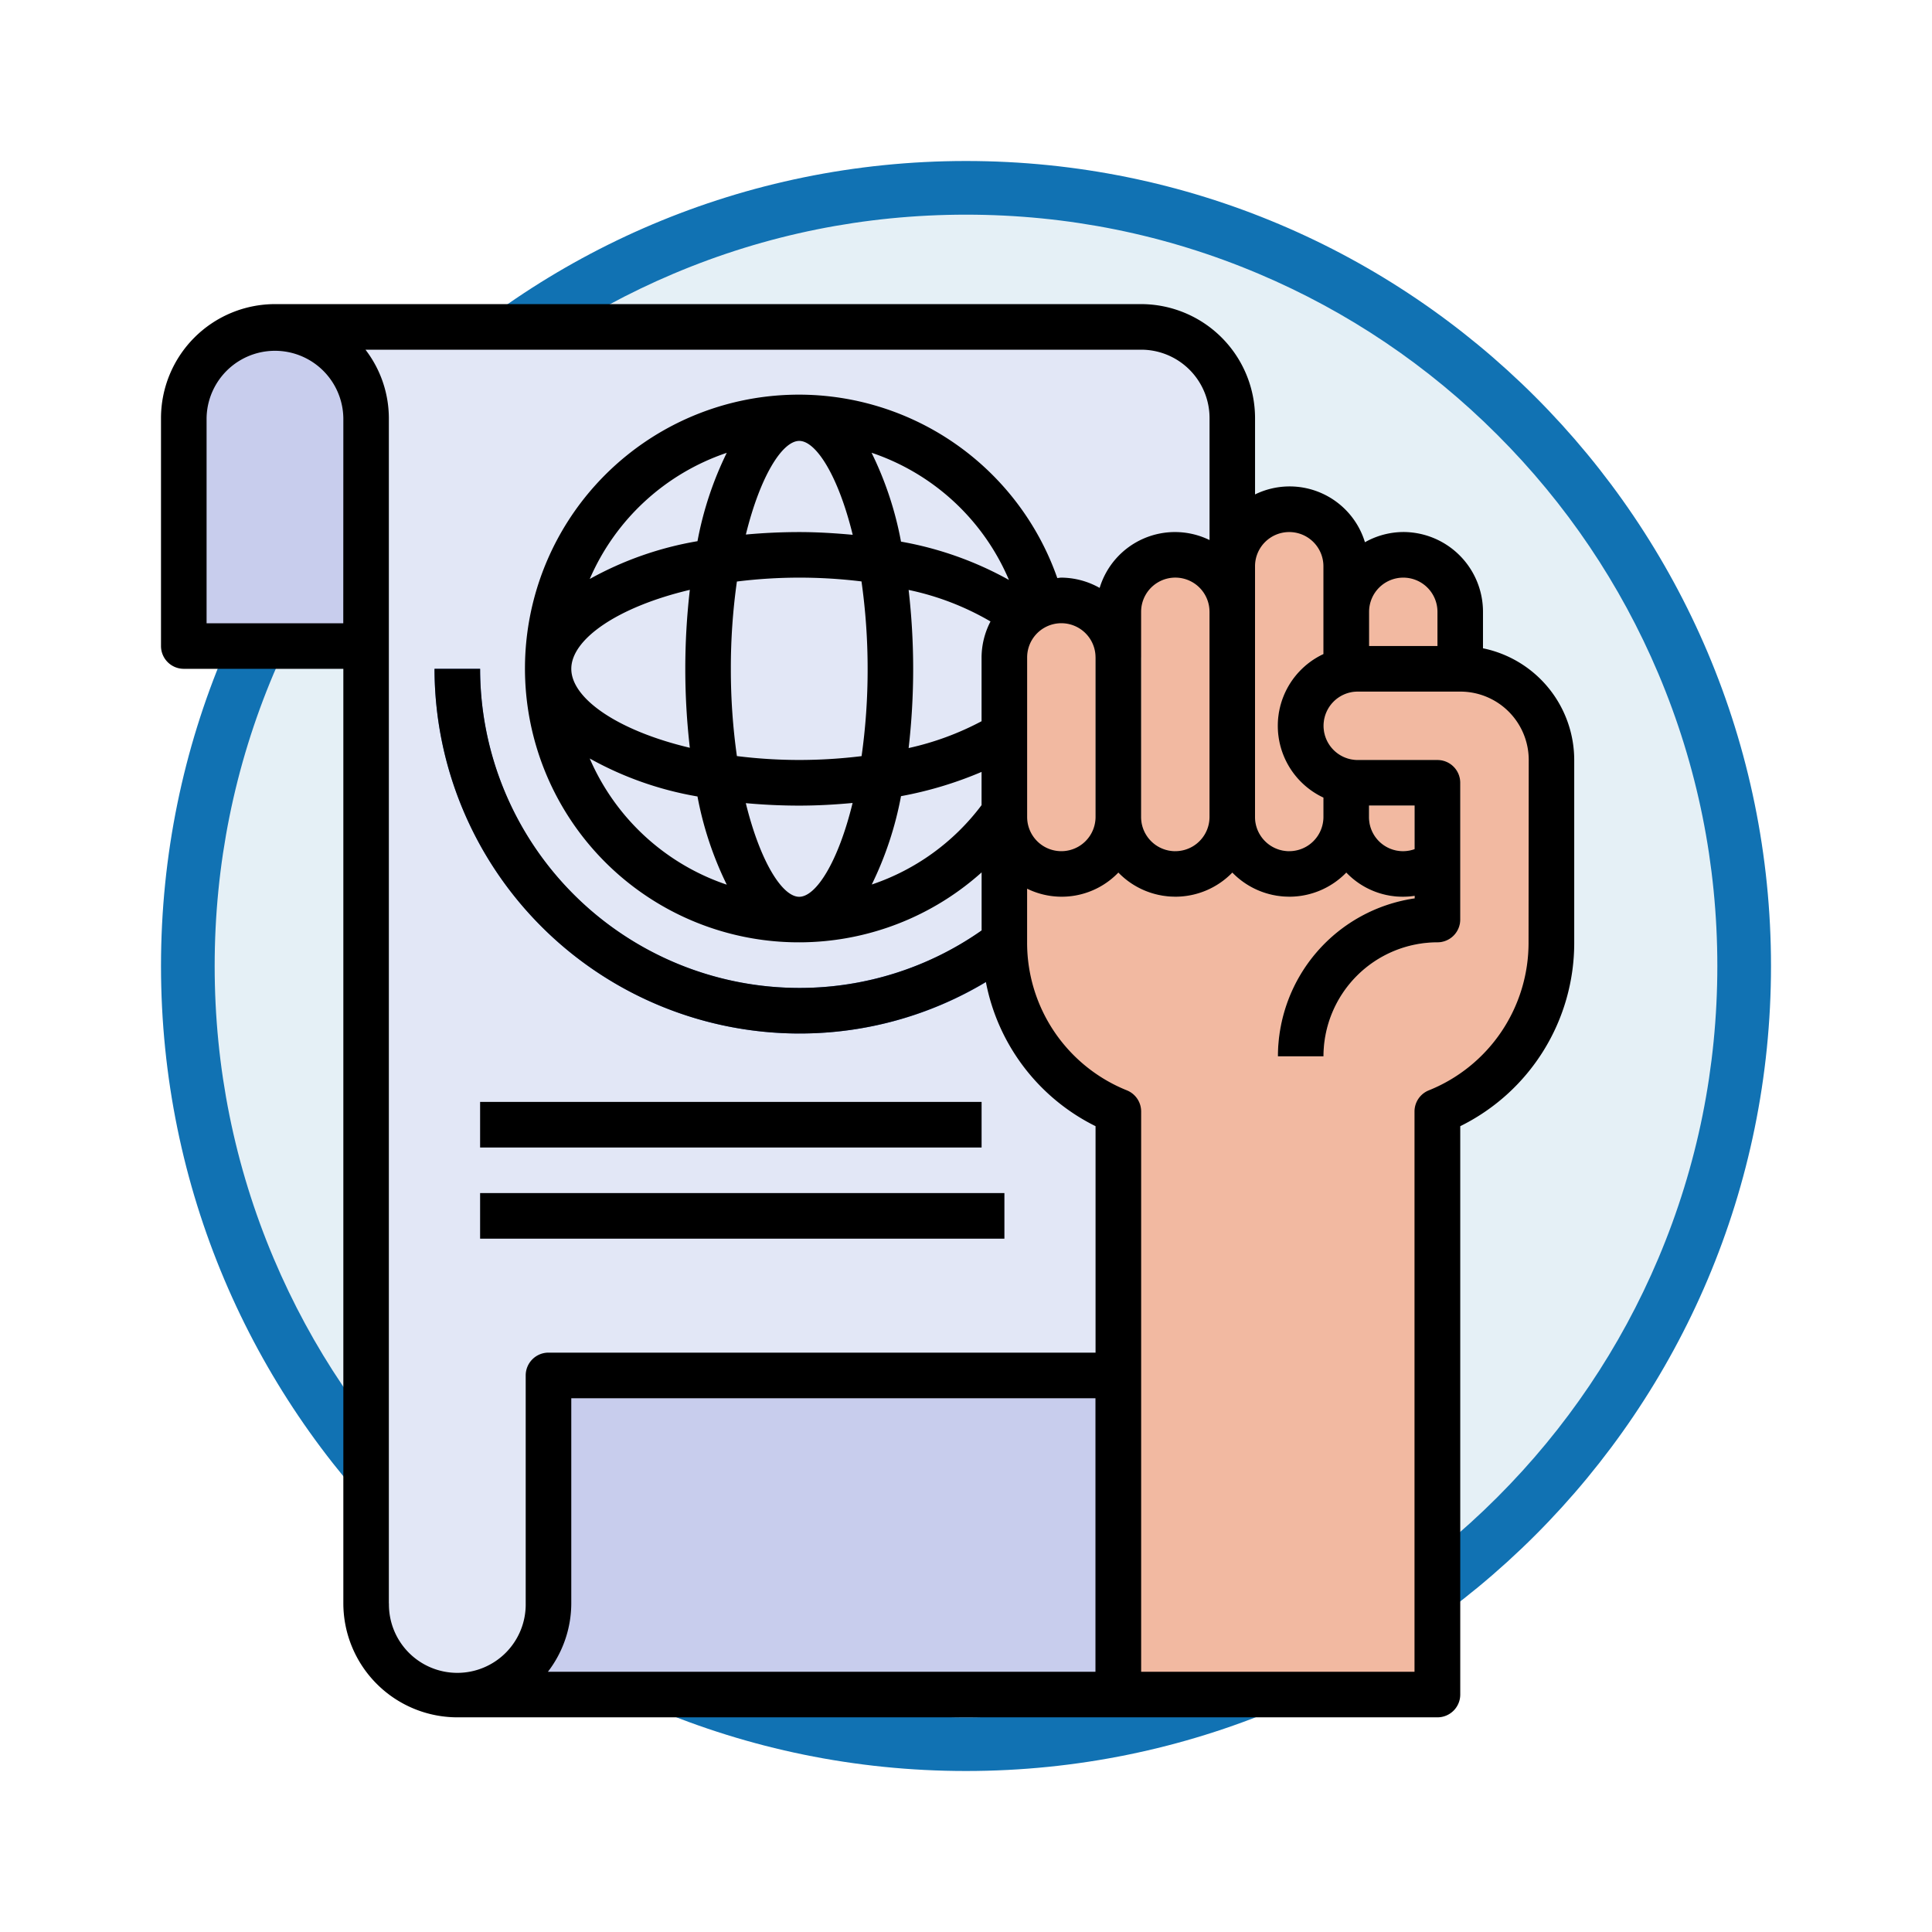 <svg xmlns="http://www.w3.org/2000/svg" xmlns:xlink="http://www.w3.org/1999/xlink" width="108" height="108" viewBox="0 0 108 108">
  <defs>
    <filter id="Trazado_904820" x="0" y="0" width="108" height="108" filterUnits="userSpaceOnUse">
      <feOffset dy="3" input="SourceAlpha"/>
      <feGaussianBlur stdDeviation="3" result="blur"/>
      <feFlood flood-opacity="0.161"/>
      <feComposite operator="in" in2="blur"/>
      <feComposite in="SourceGraphic"/>
    </filter>
  </defs>
  <g id="Grupo_1218189" data-name="Grupo 1218189" transform="translate(-622 -2573)">
    <g id="Grupo_1211578" data-name="Grupo 1211578" transform="translate(631 2579)">
      <g id="Grupo_1209923" data-name="Grupo 1209923" transform="translate(0 0)">
        <g id="Grupo_1208067" data-name="Grupo 1208067" transform="translate(0 0)">
          <g id="Grupo_1206630" data-name="Grupo 1206630" transform="translate(0 0)">
            <g id="Grupo_1185091" data-name="Grupo 1185091">
              <g id="Grupo_1179560" data-name="Grupo 1179560">
                <g id="Grupo_1173787" data-name="Grupo 1173787">
                  <g id="Grupo_1171910" data-name="Grupo 1171910">
                    <g id="Grupo_1167341" data-name="Grupo 1167341">
                      <g id="Grupo_1166792" data-name="Grupo 1166792">
                        <g transform="matrix(1, 0, 0, 1, -9, -6)" filter="url(#Trazado_904820)">
                          <g id="Trazado_904820-2" data-name="Trazado 904820" transform="translate(9 6)" fill="#e5f0f6">
                            <path d="M 45 88.5 C 39.127 88.5 33.43 87.35 28.068 85.082 C 22.889 82.891 18.236 79.755 14.241 75.759 C 10.245 71.764 7.109 67.112 4.918 61.932 C 2.65 56.57 1.5 50.873 1.5 45 C 1.5 39.127 2.65 33.43 4.918 28.068 C 7.109 22.889 10.245 18.236 14.241 14.241 C 18.236 10.245 22.889 7.109 28.068 4.918 C 33.43 2.65 39.127 1.5 45 1.5 C 50.873 1.5 56.57 2.65 61.932 4.918 C 67.111 7.109 71.764 10.245 75.759 14.241 C 79.755 18.236 82.891 22.889 85.082 28.068 C 87.35 33.43 88.5 39.127 88.5 45 C 88.5 50.873 87.35 56.57 85.082 61.932 C 82.891 67.112 79.755 71.764 75.759 75.759 C 71.764 79.755 67.111 82.891 61.932 85.082 C 56.57 87.35 50.873 88.5 45 88.5 Z" stroke="none"/>
                            <path d="M 45 3 C 39.329 3 33.829 4.11 28.653 6.299 C 23.652 8.415 19.16 11.443 15.302 15.302 C 11.443 19.16 8.415 23.652 6.299 28.653 C 4.11 33.829 3 39.329 3 45 C 3 50.671 4.11 56.171 6.299 61.347 C 8.415 66.348 11.443 70.84 15.302 74.699 C 19.16 78.557 23.652 81.585 28.653 83.701 C 33.829 85.89 39.329 87 45 87 C 50.671 87 56.171 85.89 61.347 83.701 C 66.348 81.585 70.84 78.557 74.698 74.699 C 78.557 70.84 81.585 66.348 83.701 61.347 C 85.89 56.171 87 50.671 87 45 C 87 39.329 85.89 33.829 83.701 28.653 C 81.585 23.652 78.557 19.16 74.698 15.302 C 70.84 11.443 66.348 8.415 61.347 6.299 C 56.171 4.11 50.671 3 45 3 M 45 0 C 69.853 0 90 20.147 90 45 C 90 69.853 69.853 90 45 90 C 20.147 90 -7.62939453125e-06 69.853 -7.62939453125e-06 45 C -7.62939453125e-06 20.147 20.147 0 45 0 Z" stroke="none" fill="#1172b3"/>
                          </g>
                        </g>
                      </g>
                    </g>
                  </g>
                </g>
              </g>
            </g>
          </g>
        </g>
      </g>
    </g>
    <g id="derechos-humanos" transform="translate(630 2589)">
      <path id="Trazado_1088248" data-name="Trazado 1088248" d="M6,2a5.1,5.1,0,0,1,5.1,5.1V73.355a5.1,5.1,0,1,0,10.194,0V60.613H59.516V7.1A5.1,5.1,0,0,0,54.42,2Z" transform="translate(1.371 0.274)" fill="#e2e7f6"/>
      <path id="Trazado_1088249" data-name="Trazado 1088249" d="M33.387,37.387A20.411,20.411,0,0,1,13,17h2.548A17.839,17.839,0,0,0,44.091,31.271l1.376-1.05,1.546,2.026L45.628,33.3a20.227,20.227,0,0,1-12.241,4.084Z" transform="translate(3.29 4.387)" fill="#4c6cb5"/>
      <g id="Grupo_1218188" data-name="Grupo 1218188" transform="translate(2.274 2.274)">
        <path id="Trazado_1088250" data-name="Trazado 1088250" d="M15,36H43.032v2.548H15Z" transform="translate(1.565 7.323)" fill="#c8cded"/>
        <path id="Trazado_1088251" data-name="Trazado 1088251" d="M15,40H44.307v2.548H15Z" transform="translate(1.565 8.42)" fill="#c8cded"/>
        <path id="Trazado_1088252" data-name="Trazado 1088252" d="M12.194,19.839V7.1A5.1,5.1,0,1,0,2,7.1V19.839Z" transform="translate(-2 -2)" fill="#c8cded"/>
        <path id="Trazado_1088253" data-name="Trazado 1088253" d="M50.952,48H19.1V60.742a5.1,5.1,0,0,1-5.1,5.1H50.952Z" transform="translate(1.29 10.613)" fill="#c8cded"/>
      </g>
      <path id="Trazado_1088254" data-name="Trazado 1088254" d="M44.371,76.258v-32.6A10.194,10.194,0,0,1,38,34.21V18.282a3.186,3.186,0,1,1,6.371,0V15.734a3.186,3.186,0,1,1,6.371,0V13.186a3.186,3.186,0,0,1,6.371,0v2.548a3.186,3.186,0,1,1,6.371,0v3.186a5.1,5.1,0,0,1,5.1,5.1V34.21a10.194,10.194,0,0,1-6.371,9.453v32.6Z" transform="translate(10.145 2.468)" fill="#f2b9a1"/>
      <path id="Trazado_1088255" data-name="Trazado 1088255" d="M44.548,16.5v8.919a1.911,1.911,0,0,0,1.911,1.911v2.548A4.46,4.46,0,0,1,42,25.419V16.5Z" transform="translate(11.242 4.25)" fill="#fbe1ca"/>
      <path id="Trazado_1088256" data-name="Trazado 1088256" d="M50,38.936h2.548a6.379,6.379,0,0,1,6.371-6.371,1.274,1.274,0,0,0,1.274-1.274V23.645a1.274,1.274,0,0,0-1.274-1.274H54.46a1.911,1.911,0,0,1,0-3.823h5.734V16H54.46a4.45,4.45,0,0,0-1.911,8.472v1.084a4.46,4.46,0,0,0,4.46,4.46,4.414,4.414,0,0,0,.637-.051v.141A8.933,8.933,0,0,0,50,38.936Zm7.645-14.016v2.435a1.9,1.9,0,0,1-2.548-1.8v-.637Z" transform="translate(13.436 4.113)" fill="#fbe1ca"/>
      <path id="Trazado_1088257" data-name="Trazado 1088257" d="M49.548,25.968a1.911,1.911,0,0,0,1.911,1.911v2.548A4.46,4.46,0,0,1,47,25.968V14.5h2.548Z" transform="translate(12.613 3.702)" fill="#fbe1ca"/>
      <path id="Trazado_1088258" data-name="Trazado 1088258" d="M74.9,20.24V18.2a4.46,4.46,0,0,0-4.46-4.46,4.413,4.413,0,0,0-2.139.571,4.4,4.4,0,0,0-6.143-2.672V7.371A6.379,6.379,0,0,0,55.791,1H7.371A6.379,6.379,0,0,0,1,7.371V20.113a1.274,1.274,0,0,0,1.274,1.274h8.919V73.629A6.379,6.379,0,0,0,17.565,80H72.355a1.274,1.274,0,0,0,1.274-1.274V46.954A11.419,11.419,0,0,0,80,36.678V26.484a6.382,6.382,0,0,0-5.1-6.244Zm-4.46-3.95A1.911,1.911,0,0,1,72.355,18.2v1.911H68.533V18.2A1.911,1.911,0,0,1,70.444,16.29Zm-6.371-2.548a1.911,1.911,0,0,1,1.911,1.911V20.56a4.433,4.433,0,0,0,0,8.027V29.67a1.911,1.911,0,1,1-3.823,0V15.653a1.911,1.911,0,0,1,1.911-1.911Zm7.008,17.725a1.9,1.9,0,0,1-2.548-1.8v-.637h2.548ZM23.936,21.387c0-1.664,2.607-3.462,6.626-4.414a38.542,38.542,0,0,0,0,8.828C26.543,24.849,23.936,23.051,23.936,21.387Zm8.919,0a34.467,34.467,0,0,1,.338-4.879,28.323,28.323,0,0,1,3.485-.218,28.707,28.707,0,0,1,3.48.212,34.734,34.734,0,0,1,.343,4.885,34.507,34.507,0,0,1-.338,4.881,28.669,28.669,0,0,1-3.485.215,28.324,28.324,0,0,1-3.485-.218,34.469,34.469,0,0,1-.338-4.879Zm9.939-4.409a15.26,15.26,0,0,1,4.576,1.762,4.4,4.4,0,0,0-.5,2.009v3.568a16,16,0,0,1-4.077,1.5,38.621,38.621,0,0,0,0-8.837Zm-.427-2.7a19.144,19.144,0,0,0-1.646-4.969,12.761,12.761,0,0,1,7.68,7.11,19.3,19.3,0,0,0-6.031-2.141Zm-2.7-.382c-.973-.089-1.969-.153-2.988-.153s-2.023.05-2.985.138c.809-3.29,2.045-5.234,2.985-5.234S38.86,10.6,39.668,13.9Zm-8.679.357a18.9,18.9,0,0,0-6.021,2.113,12.8,12.8,0,0,1,7.659-7.053,19.186,19.186,0,0,0-1.636,4.94Zm0,14.261a19.186,19.186,0,0,0,1.639,4.94A12.8,12.8,0,0,1,24.966,26.4a18.9,18.9,0,0,0,6.023,2.123Zm2.7.382c.962.088,1.957.138,2.985.138s2.016-.057,2.988-.148c-.805,3.3-2.044,5.245-2.985,5.245s-2.176-1.944-2.985-5.234Zm8.676-.39a21.259,21.259,0,0,0,4.506-1.356v1.858a12.753,12.753,0,0,1-6.137,4.437A19.261,19.261,0,0,0,42.368,28.5Zm7.054.528V20.75a1.911,1.911,0,1,1,3.823,0V29.67a1.911,1.911,0,1,1-3.823,0Zm6.371-8.282V18.2a1.911,1.911,0,1,1,3.823,0V29.67a1.911,1.911,0,1,1-3.823,0Zm-44.6-1.911H3.548V7.371a3.823,3.823,0,0,1,7.645,0Zm2.548,54.791V7.371a6.3,6.3,0,0,0-1.307-3.823H55.791a3.823,3.823,0,0,1,3.823,3.823v6.818a4.4,4.4,0,0,0-6.143,2.676,4.413,4.413,0,0,0-2.139-.575c-.079,0-.152.019-.229.023a15.308,15.308,0,1,0-4.23,16.454v3.245a17.678,17.678,0,0,1-10.194,3.214A17.858,17.858,0,0,1,18.839,21.387H16.29A20.411,20.411,0,0,0,36.678,41.774a20.206,20.206,0,0,0,10.433-2.882,11.389,11.389,0,0,0,6.131,8.062V59.613H22.661a1.274,1.274,0,0,0-1.274,1.274V73.629a3.823,3.823,0,1,1-7.645,0Zm39.5-11.468v15.29H22.628a6.3,6.3,0,0,0,1.307-3.823V62.162Zm24.21-25.484a8.888,8.888,0,0,1-5.575,8.271,1.274,1.274,0,0,0-.8,1.181V77.452H55.791V46.131a1.274,1.274,0,0,0-.8-1.181,8.89,8.89,0,0,1-5.575-8.272v-3a4.391,4.391,0,0,0,5.1-.9,4.438,4.438,0,0,0,6.371,0,4.438,4.438,0,0,0,6.371,0,4.369,4.369,0,0,0,3.823,1.3v.141a8.933,8.933,0,0,0-7.645,8.829h2.548a6.379,6.379,0,0,1,6.371-6.371A1.274,1.274,0,0,0,73.629,35.4V27.758a1.274,1.274,0,0,0-1.274-1.274H67.9a1.911,1.911,0,0,1,0-3.823h5.734a3.823,3.823,0,0,1,3.823,3.823Z"/>
      <path id="Trazado_1088259" data-name="Trazado 1088259" d="M15,36H43.032v2.548H15Z" transform="translate(3.839 9.597)"/>
      <path id="Trazado_1088260" data-name="Trazado 1088260" d="M15,40H44.307v2.548H15Z" transform="translate(3.839 10.694)"/>
    </g>
  </g>
</svg>
